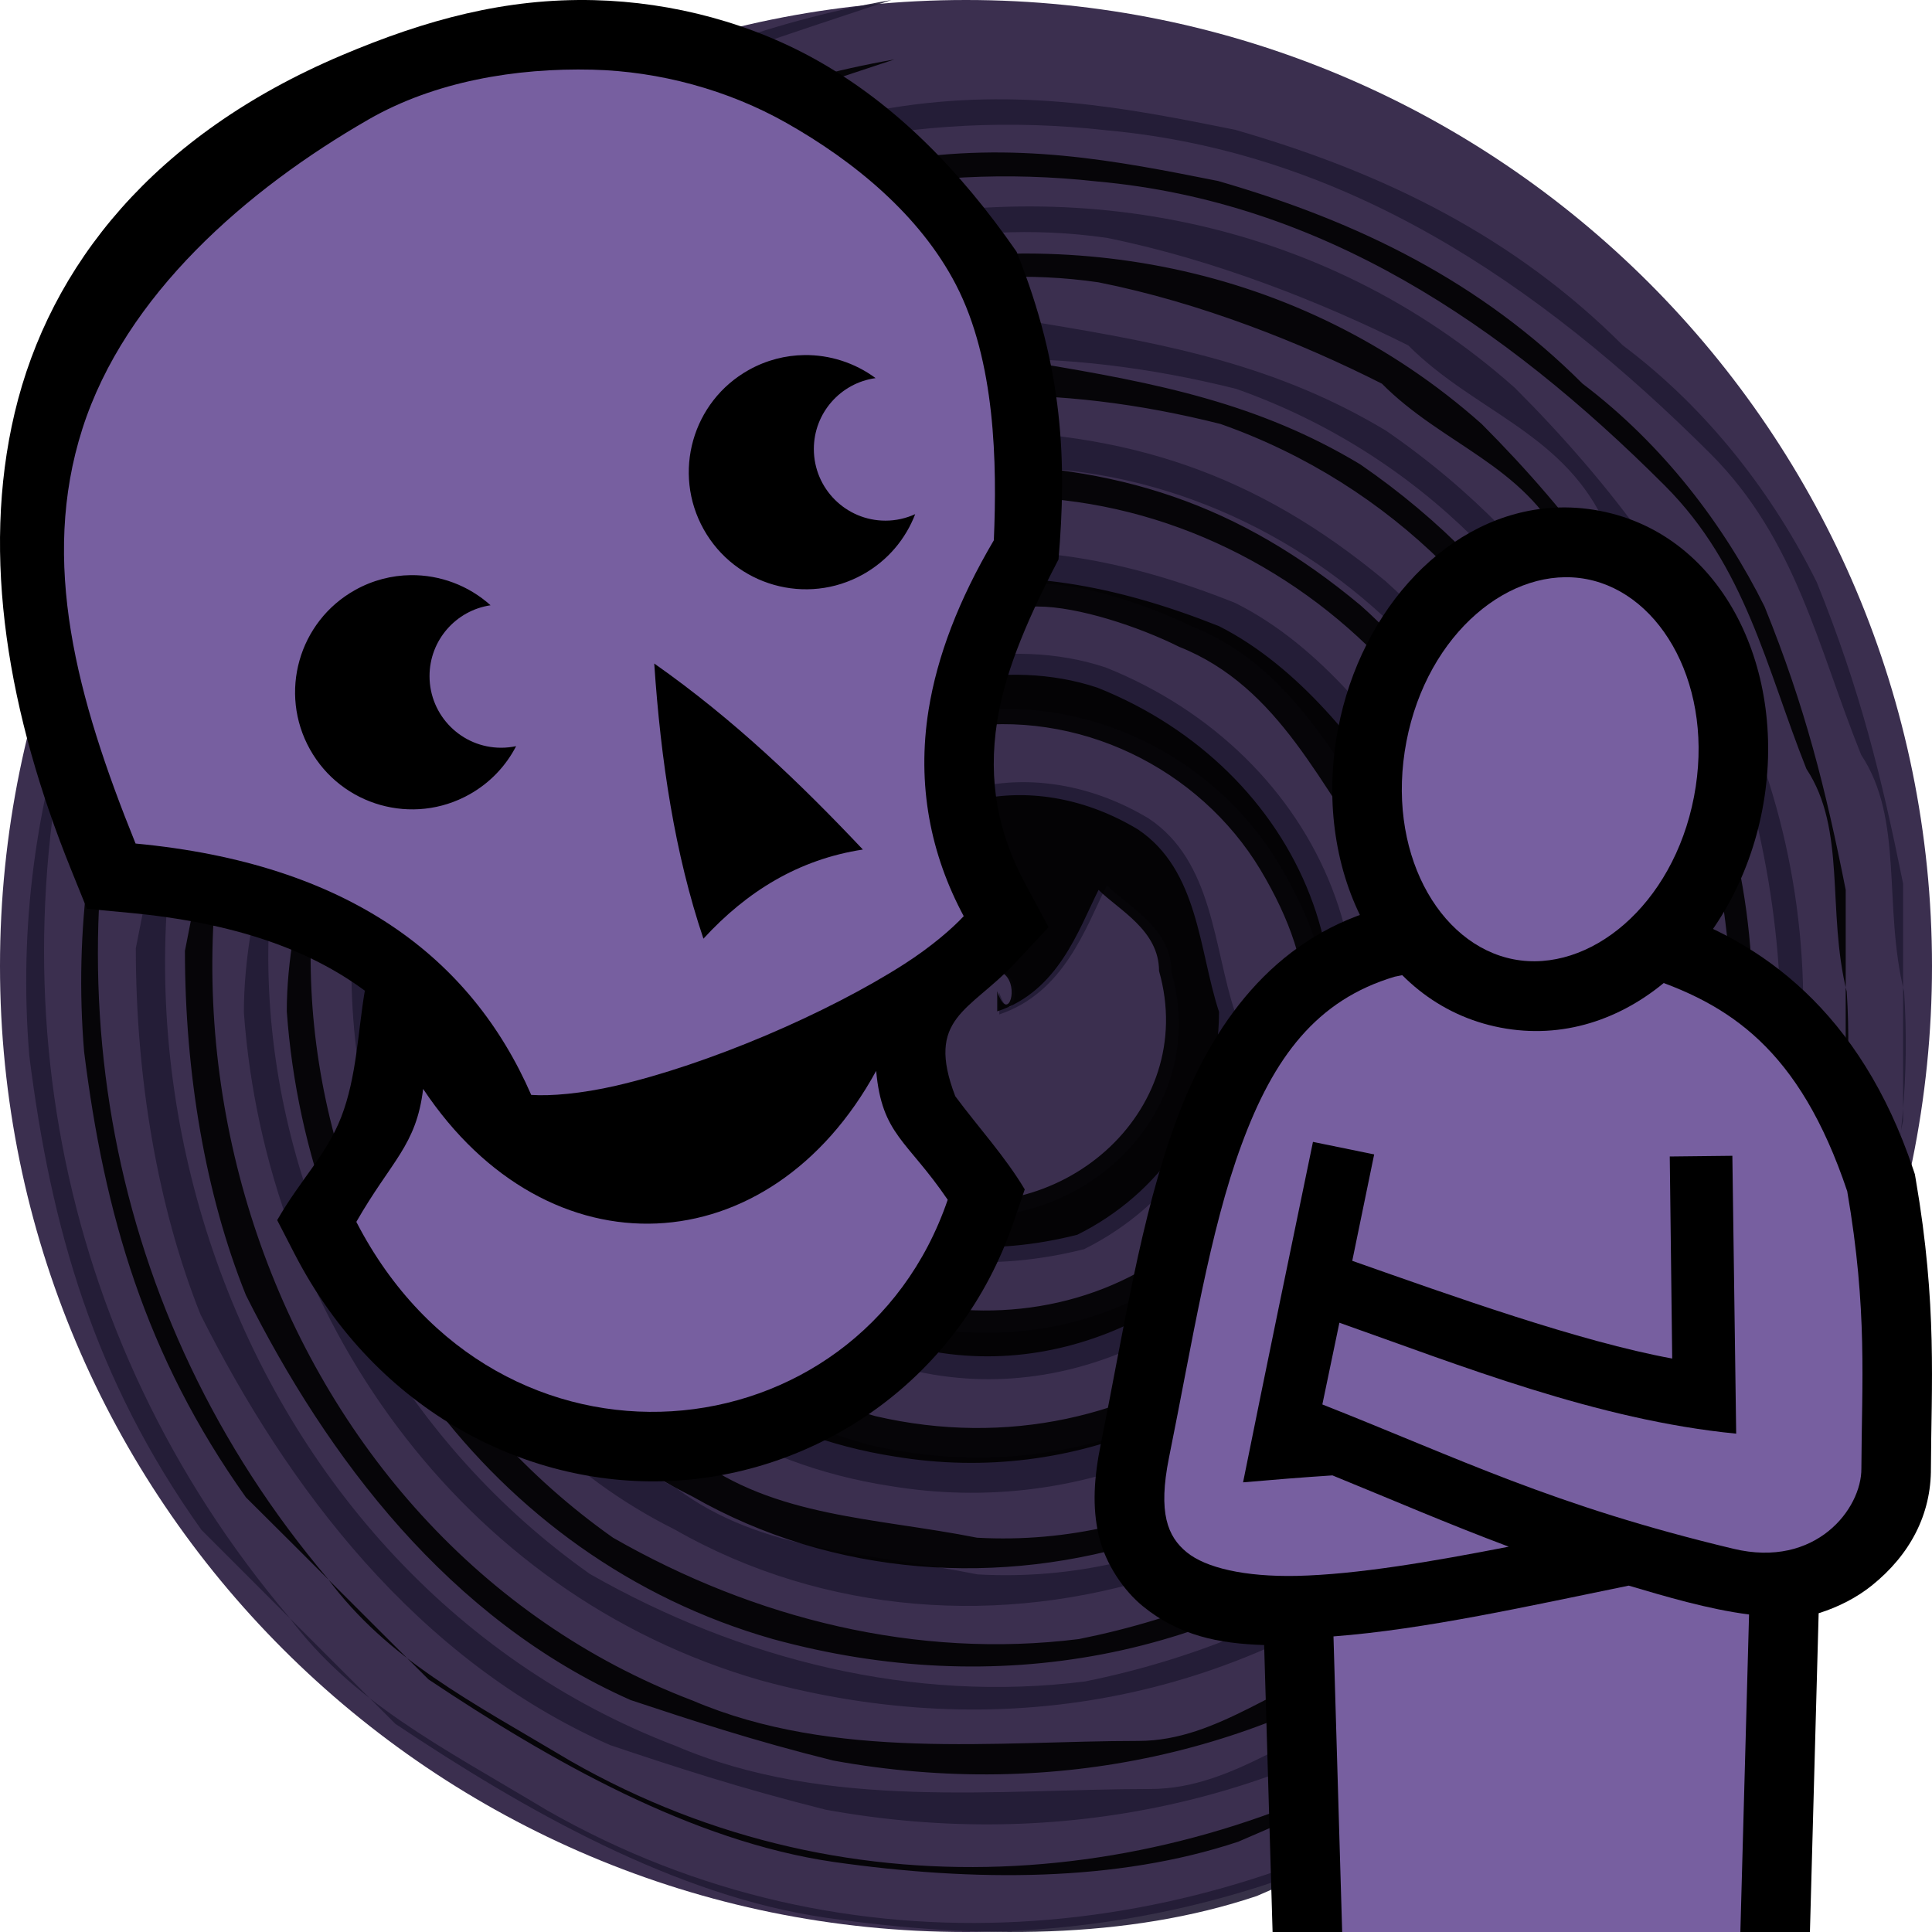 <svg height="500" viewBox="0 0 500 500" width="500" xmlns="http://www.w3.org/2000/svg"><g transform="translate(-500)"><path d="m926.777 73.223c45.241 45.241 73.223 107.741 73.223 176.777 0 69.036-27.982 131.536-73.223 176.777-45.241 45.241-107.741 73.223-176.777 73.223-69.036 0-131.536-27.982-176.777-73.223-45.241-45.241-73.223-107.741-73.223-176.777 0-69.036 27.982-131.536 73.223-176.777 45.241-45.241 107.741-73.223 176.777-73.223 69.036 0 131.536 27.982 176.777 73.223z" fill="#3b2f4f"/><g transform="translate(500)"><path d="m230.649 0c-128.192 22.347-234.171 139.432-223.064 273.244 5.62 44.559 16.726 83.632 44.559 122.706l50.179 50.179c33.453 22.347 72.526 44.559 111.465 50.179 39.073 5.62 78.012 5.62 111.465-5.62 39.073-16.726 72.526-33.453 100.359-61.286 33.453-39.073 55.8-83.632 66.906-139.432v-61.286c-5.62-27.833-11.106-50.179-22.347-78.012-11.106-22.347-27.833-44.559-50.179-61.286-27.833-27.833-61.286-44.559-100.359-55.8-27.833-5.62-55.8-11.106-89.253-5.62-78.012 11.106-139.432 61.286-172.885 128.192-11.106 27.833-16.726 61.286-22.347 89.253 0 33.453 5.62 66.906 16.726 94.739 22.347 44.559 55.8 89.253 105.979 111.465 16.726 5.62 33.453 11.106 55.8 16.726 122.706 22.347 234.171-55.8 250.897-178.371 11.106-78.012-22.347-139.432-72.526-189.612-100.359-89.253-267.624-44.559-312.183 78.012-5.62 27.833-16.726 55.8-16.726 83.632 5.62 78.012 55.8 150.538 133.812 172.885 61.286 16.726 122.706 5.62 172.885-33.453 11.106-11.106 22.347-22.347 33.453-33.453 61.286-83.632 44.559-195.098-44.559-256.517-27.833-16.726-55.8-22.347-89.253-27.833-22.347-5.62-44.559 5.62-66.906 11.106-27.833 16.726-50.179 22.347-72.526 50.179-27.833 33.453-33.453 66.906-39.073 105.979 0 55.8 27.833 117.085 83.632 144.918 78.012 44.559 183.991 11.106 223.064-72.526 22.347-55.8 11.106-128.192-39.073-172.885-33.453-27.833-66.906-39.073-111.465-39.073-66.906 5.62-111.465 55.8-122.706 122.706-11.106 72.526 33.453 139.432 105.979 150.538 100.359 16.726 183.991-89.253 139.432-178.371-11.106-16.726-27.833-39.073-50.179-50.179-27.833-11.106-55.8-16.726-83.632-11.106-33.453 5.62-55.8 27.833-72.526 50.179-16.726 27.833-16.726 55.8-11.106 83.632 11.106 33.453 39.073 61.286 72.526 72.526 44.559 16.726 89.253-5.62 111.465-39.073 33.453-55.8 5.62-117.085-50.179-139.432-50.179-16.726-122.706 27.833-105.979 89.253 5.62 16.726 11.106 39.073 27.833 50.179 22.347 16.727 50.179 16.727 72.526 11.106 22.347-11.106 39.073-33.453 39.073-61.286-5.62-16.726-5.62-39.073-22.347-50.179-13.916-8.363-29.238-11.14-43.171-8.347-13.933 2.793-26.478 11.157-34.841 25.073-5.62 16.726-11.106 33.453 9.501 44.827 41.749-49.109 35.326.401 29.84-16.459v5.62c16.726-5.62 22.347-22.347 27.833-33.453 5.62 5.62 16.726 11.106 16.726 22.347 11.106 39.073-27.833 72.526-66.906 61.286-33.453-11.106-44.559-50.179-39.073-83.632 5.62-22.347 22.347-39.073 50.179-44.559 33.453-5.62 66.906 11.106 83.632 39.073 16.726 27.833 16.726 50.179 0 78.012-33.453 55.8-105.979 55.8-150.538 11.106-33.453-44.559-22.347-117.085 27.833-144.918 16.726-11.106 39.073-16.726 61.286-16.726 11.106 0 27.833 5.62 39.073 11.106 27.833 11.106 39.073 39.073 55.8 61.286 5.62 16.726 5.62 27.833 5.62 44.559-5.62 72.526-72.526 122.706-144.918 105.979-83.632-22.347-122.706-122.706-72.526-195.098 11.106-16.726 22.347-27.833 39.073-39.073 78.012-44.559 167.265-5.62 200.718 66.906 39.073 94.739-39.073 206.338-139.432 200.718-27.833-5.62-55.8-5.62-78.012-22.347-22.347-11.106-27.833-27.833-39.073-39.073-66.906-78.012-33.453-195.098 55.8-239.791 39.073-16.726 83.632-16.726 128.192-5.62 94.739 33.453 139.432 144.918 94.739 234.171-11.106 27.833-33.453 44.559-55.8 66.906-22.347 16.726-50.179 27.833-78.012 33.453-44.559 5.62-89.253-5.62-128.192-27.833-94.739-66.906-117.085-211.824-22.347-289.97 16.727-11.106 27.833-33.453 50.179-39.073 33.453-11.106 66.906-22.347 105.979-16.726 27.833 5.62 55.8 16.726 78.012 27.833 16.726 16.726 39.073 22.347 50.179 44.559 11.106 16.726 27.833 33.453 33.453 55.8 22.347 66.906 16.726 139.432-27.833 195.098-16.726 22.347-33.453 44.559-61.286 55.8-22.347 5.62-39.073 22.347-61.286 22.347-39.073 0-83.632 5.62-122.706-11.106-117.085-44.559-167.265-195.098-105.979-306.697 16.727-33.453 44.559-61.286 78.012-83.632 44.559-22.347 89.253-33.453 139.432-27.833 61.286 5.62 111.465 39.073 156.159 83.632 22.347 22.347 27.833 50.179 39.073 78.012 11.106 16.727 5.62 39.073 11.106 61.286 11.106 172.885-195.098 301.077-351.256 211.824-27.833-16.726-50.179-27.833-66.906-50.179-61.286-72.526-78.012-167.265-50.179-256.517 16.726-33.453 39.073-61.286 61.286-89.253 39.073-39.073 94.739-55.8 144.918-72.526" fill="#221b35" opacity=".9"/><path d="m231.451 15.388c-120.565 21.008-220.121 131.002-209.683 256.785 5.219 41.883 15.79 78.681 41.883 115.346 15.79 15.656 31.446 31.446 47.236 47.102 31.446 21.009 68.11 41.883 104.775 47.236 36.664 5.219 73.329 5.219 104.775-5.219 36.664-15.656 68.11-31.446 94.337-57.673 31.446-36.664 52.454-78.681 62.892-131.002v-57.673c-5.219-26.227-10.437-47.236-21.009-73.329-10.437-21.008-26.227-41.883-47.102-57.673-26.227-26.227-57.673-41.883-94.337-52.454-26.227-5.219-52.454-10.437-83.9-5.219-73.329 10.437-131.002 57.673-162.448 120.565-10.437 26.227-15.79 57.673-21.008 83.9 0 31.446 5.219 62.892 15.79 89.119 21.008 41.883 52.454 83.9 99.556 104.775 15.79 5.219 31.446 10.437 52.454 15.656 115.346 21.008 220.121-52.454 235.91-167.666 10.437-73.329-21.008-131.002-68.11-178.237-94.337-83.9-251.566-41.883-293.45 73.329-5.219 26.227-15.79 52.454-15.79 78.681 5.219 73.329 52.454 141.573 125.783 162.448 57.673 15.79 115.346 5.219 162.448-31.446 10.437-10.437 21.008-21.008 31.446-31.446 57.673-78.681 41.883-183.456-41.883-241.129-26.227-15.79-52.454-21.008-83.9-26.227-21.008-5.219-41.883 5.219-62.892 10.437-26.227 15.79-47.236 21.008-68.11 47.102-26.227 31.446-31.446 62.892-36.664 99.556 0 52.454 26.227 110.127 78.681 136.221 73.329 41.883 173.019 10.437 209.683-68.11 21.008-52.454 10.437-120.565-36.664-162.448-31.446-26.227-62.892-36.664-104.775-36.664-62.892 5.219-104.775 52.454-115.346 115.346-10.437 68.11 31.446 131.002 99.556 141.573 94.337 15.656 173.019-83.9 131.002-167.666-10.437-15.79-26.227-36.664-47.102-47.236-26.227-10.437-52.454-15.656-78.681-10.437-31.446 5.219-52.454 26.227-68.11 47.236-15.79 26.227-15.79 52.454-10.437 78.681 10.437 31.446 36.664 57.673 68.11 68.11 41.883 15.79 83.9-5.219 104.775-36.664 31.446-52.454 5.219-110.127-47.102-131.002-47.236-15.79-115.346 26.227-99.556 83.9 5.219 15.656 10.437 36.664 26.227 47.236 21.008 15.79 47.102 15.79 68.11 10.437 21.008-10.437 36.664-31.446 36.664-57.673-5.219-15.79-5.219-36.664-21.008-47.236-13.114-7.895-27.532-10.504-40.629-7.861-13.097 2.643-24.872 10.538-32.7 23.651-5.219 15.656-10.437 31.446 8.965 42.151 39.207-46.7 33.052-.268 27.967-16.057v5.219c15.79-5.219 21.008-21.008 26.227-31.446 5.219 5.219 15.656 10.437 15.656 21.008 10.437 36.664-26.227 68.11-62.892 57.673-31.446-10.437-41.883-47.236-36.664-78.681 5.219-21.008 21.008-36.664 47.102-41.883 31.446-5.219 62.892 10.437 78.681 36.664 15.656 26.227 15.656 47.236 0 73.329-31.446 52.454-99.556 52.454-141.573 10.437-31.446-41.883-21.008-110.127 26.227-136.221 15.79-10.437 36.664-15.656 57.673-15.656 10.437 0 26.227 5.219 36.664 10.437 26.227 10.437 36.664 36.664 52.454 57.673 5.219 15.79 5.219 26.227 5.219 41.883-5.219 68.11-68.11 115.346-136.221 99.556-78.681-21.008-115.346-115.346-68.11-183.456 10.437-15.656 21.008-26.227 36.664-36.664 73.329-41.883 157.229-5.219 188.675 62.892 36.664 89.119-36.664 193.893-131.002 188.675-26.227-5.219-52.454-5.219-73.329-21.008-21.008-10.437-26.227-26.227-36.664-36.664-62.892-73.329-31.446-183.456 52.454-225.339 36.664-15.79 78.681-15.79 120.565-5.219 89.119 31.446 131.002 136.221 89.119 220.121-10.437 26.227-31.446 41.883-52.454 62.892-21.008 15.79-47.236 26.227-73.329 31.446-41.883 5.219-83.9-5.219-120.565-26.227-89.119-62.892-110.127-199.112-21.008-272.575 15.656-10.437 26.227-31.446 47.102-36.664 31.446-10.437 62.892-21.008 99.556-15.656 26.227 5.219 52.454 15.656 73.329 26.227 15.656 15.79 36.664 21.008 47.102 41.883 10.437 15.79 26.227 31.446 31.446 52.454 21.008 62.892 15.79 131.002-26.227 183.456-15.79 21.008-31.446 41.883-57.673 52.454-21.008 5.219-36.664 21.008-57.673 21.008-36.664 0-78.681 5.219-115.346-10.437-110.127-41.883-157.229-183.456-99.556-288.231 15.79-31.446 41.883-57.673 73.329-78.681 41.883-21.008 83.9-31.446 131.002-26.227 57.673 5.219 104.775 36.664 146.792 78.681 21.009 21.008 26.227 47.102 36.664 73.329 10.437 15.79 5.219 36.664 10.437 57.673 10.437 162.448-183.456 283.012-330.248 199.112-26.227-15.656-47.236-26.227-62.892-47.236-57.673-68.11-73.329-157.229-47.236-241.129 15.79-31.446 36.664-57.673 57.673-83.9 36.664-36.664 89.119-52.454 136.221-68.11" opacity=".9"/></g></g><path d="m263.108 65.173c-15.005-21.63-31.407-37.884-50.592-48.955-17.594-10.154-38.318-15.679-58.764-16.18-22.84-.559-43.504 5.019-65.404 14.309-48.234 20.458-75.461 54.157-84.553 92.516-8.808 37.167-1.606 78.12 14.604 118.193l4.105 10.146 10.896 1.025c27.356 2.573 46.74 9.597 61.02 20.168-1.79 10.465-2.101 22.361-6.113 32.697-3.789 9.759-10.604 16.251-16.57 26.68l4.484 8.697c21.318 41.332 61.184 61.033 98.73 58.73 37.546-2.303 73.519-26.406 87.348-66.885l2.904-8.498c-5.159-8.645-12.039-16.082-17.975-24.107-7.795-20.317 3.641-21.926 15.344-34.326l8.801-9.432-6.102-11.363c-6.903-12.857-9.672-26.451-7.184-42.006 1.798-11.235 6.406-23.696 15.857-41.803 2.125-24.946 1.387-49.208-10.838-79.607z"/><path d="m109.508 281.808c-1.758 14.691-8.226 18.573-17.289 34.411 36.623 71.005 130.043 61.612 153.047-5.722-10.483-15.442-17.019-16.76-18.515-33.353-27.5 50.379-84.849 53.376-117.243 4.665zm-14.131-250.89c-31.528 18.121-62.998 45.458-74.067 80.096-10.976 34.347-1.501 69.523 13.776 107.293 55.048 5.177 86.85 29.423 102.395 65.054 4.926.34 12.903-.292 22.014-2.398 11.727-2.711 25.441-7.374 38.652-12.969 13.21-5.596 25.959-12.143 35.817-18.459 7.025-4.502 12.415-9.183 15.448-12.432-8.564-15.951-12.206-33.933-9.097-53.364 2.227-13.914 7.785-28.488 16.888-43.916.848-19.875.442-46.362-9.815-66.156-9.299-17.946-26.278-31.906-43.87-41.859-15.104-8.546-32.858-13.352-50.206-13.776-19.778-.484-40.783 3.027-57.935 12.885z" fill="#775fa0" stroke-width="36"/><path d="m208.168 91.891c6.602-.081 13.099 2.014 18.434 5.963-9.027 1.245-15.98 8.986-15.98 18.355 0 10.237 8.3 18.535 18.536 18.535 2.749 0 5.348-.612 7.695-1.685-2.451 6.39-7.065 11.992-13.505 15.593-14.609 8.167-33.071 2.943-41.238-11.664-8.166-14.61-2.946-33.072 11.664-41.238 4.566-2.553 9.507-3.798 14.394-3.857zm-101.886 56.958c7.56-.092 14.98 2.664 20.675 7.798-8.937 1.323-15.795 9.027-15.795 18.331 0 10.237 8.298 18.536 18.535 18.536 1.332 0 2.628-.144 3.879-.411-2.633 5.092-6.736 9.498-12.114 12.505-14.609 8.168-33.072 2.945-41.238-11.664-8.168-14.609-2.946-33.071 11.664-41.238 4.566-2.552 9.507-3.798 14.394-3.857zm63.036 22.867c20.694 14.54 37.856 31.059 53.997 48.145-16.632 2.547-30.049 10.842-41.267 23.07-7.405-21.971-11.043-46.048-12.73-71.214z"/><path d="m392.911 230.242c-15.677.065-35.682 4.916-35.682 4.916l-.719.15-.703.211c-26.276 7.824-42.164 29.441-51.354 54.41-.001.001-.001.003-.002.004-9.296 25.08-13.639 54.482-19.561 83.736l-.002.01-.002.01c-1.738 8.637-2.276 16.184-.527 23.711 1.749 7.527 6.61 14.359 11.365 18.25 9.335 7.638 19.622 9.707 31.436 10.088l2.715 92.261h138.043l2.75-100.494c5.222-1.641 9.944-4.101 13.824-7.229 9.758-7.865 15.335-18.279 15.23-30.402v.225c.083-21.384 1.697-42.251-3.922-74.855l-.234-1.361-.439-1.309c-13.699-40.829-39.396-59.148-64.617-67.219l-.945-.301-.971-.197s-20.019-4.68-35.684-4.615z"/><path d="m360.944 252.77c-20.25 6.03-31.32 20.88-39.6 43.38-8.28 22.32-12.78 51.3-18.81 81.09-2.88 14.31-.36 20.43 4.59 24.48s15.03 6.39 28.44 6.12c15.66-.36 35.01-3.69 54.9-7.56-15.84-5.94-29.97-12.06-45.63-18.45-8.19.54-14.76 1.08-23.13 1.8 6.48-32.13 11.61-56.79 18.09-88.11l15.84 3.24-5.67 27.54c25.83 9.09 58.77 20.88 82.8 25.29l-.63-52.29 16.2-.18.99 71.91c-36-3.51-71.55-17.73-102.69-28.71l-4.41 21.15c35.37 13.95 59.67 26.19 106.38 37.35 21.33 5.13 33.21-10.35 33.12-20.79.086-22.19 1.649-40.91-3.662-71.73-12.375-36.883-30.538-48.6-53.038-55.8 0 0-21.266-4.303-32.04-4.259-10.786.045-32.04 4.529-32.04 4.529zm60.57 157.59c-25.2 5.13-52.65 11.34-76.41 13.14l2.25 76.5h103.05l2.25-82.17c-10.53-1.35-21.69-4.68-31.14-7.47z" fill="#775fa0" stroke-width="36"/><path d="m402.172 131.391c-27.17 1.49-49.88 26.006-55.861 57.094-6.846 35.581 9.79 71.262 42.012 77.461 32.222 6.199 60.91-20.763 67.756-56.344 6.835-35.529-9.803-71.191-42.025-77.391-4.028-.775-7.999-1.033-11.881-.82zm2.18 36.135c1.066-.142 2.045-.127 2.9.037 6.841 1.316 17.46 14.523 13.475 35.238-4.003 20.805-18.76 29.109-25.602 27.793-6.841-1.316-17.466-14.504-13.463-35.309 3.487-18.126 15.226-26.765 22.689-27.76z"/><path d="m410.652 149.886c-19.532-3.758-41.254 13.876-46.665 41.998-5.424 28.193 8.205 52.628 27.737 56.386s41.254-13.876 46.679-42.069c5.411-28.122-8.218-52.557-27.75-56.315z" fill="#775fa0" stroke-width="36"/></svg>
